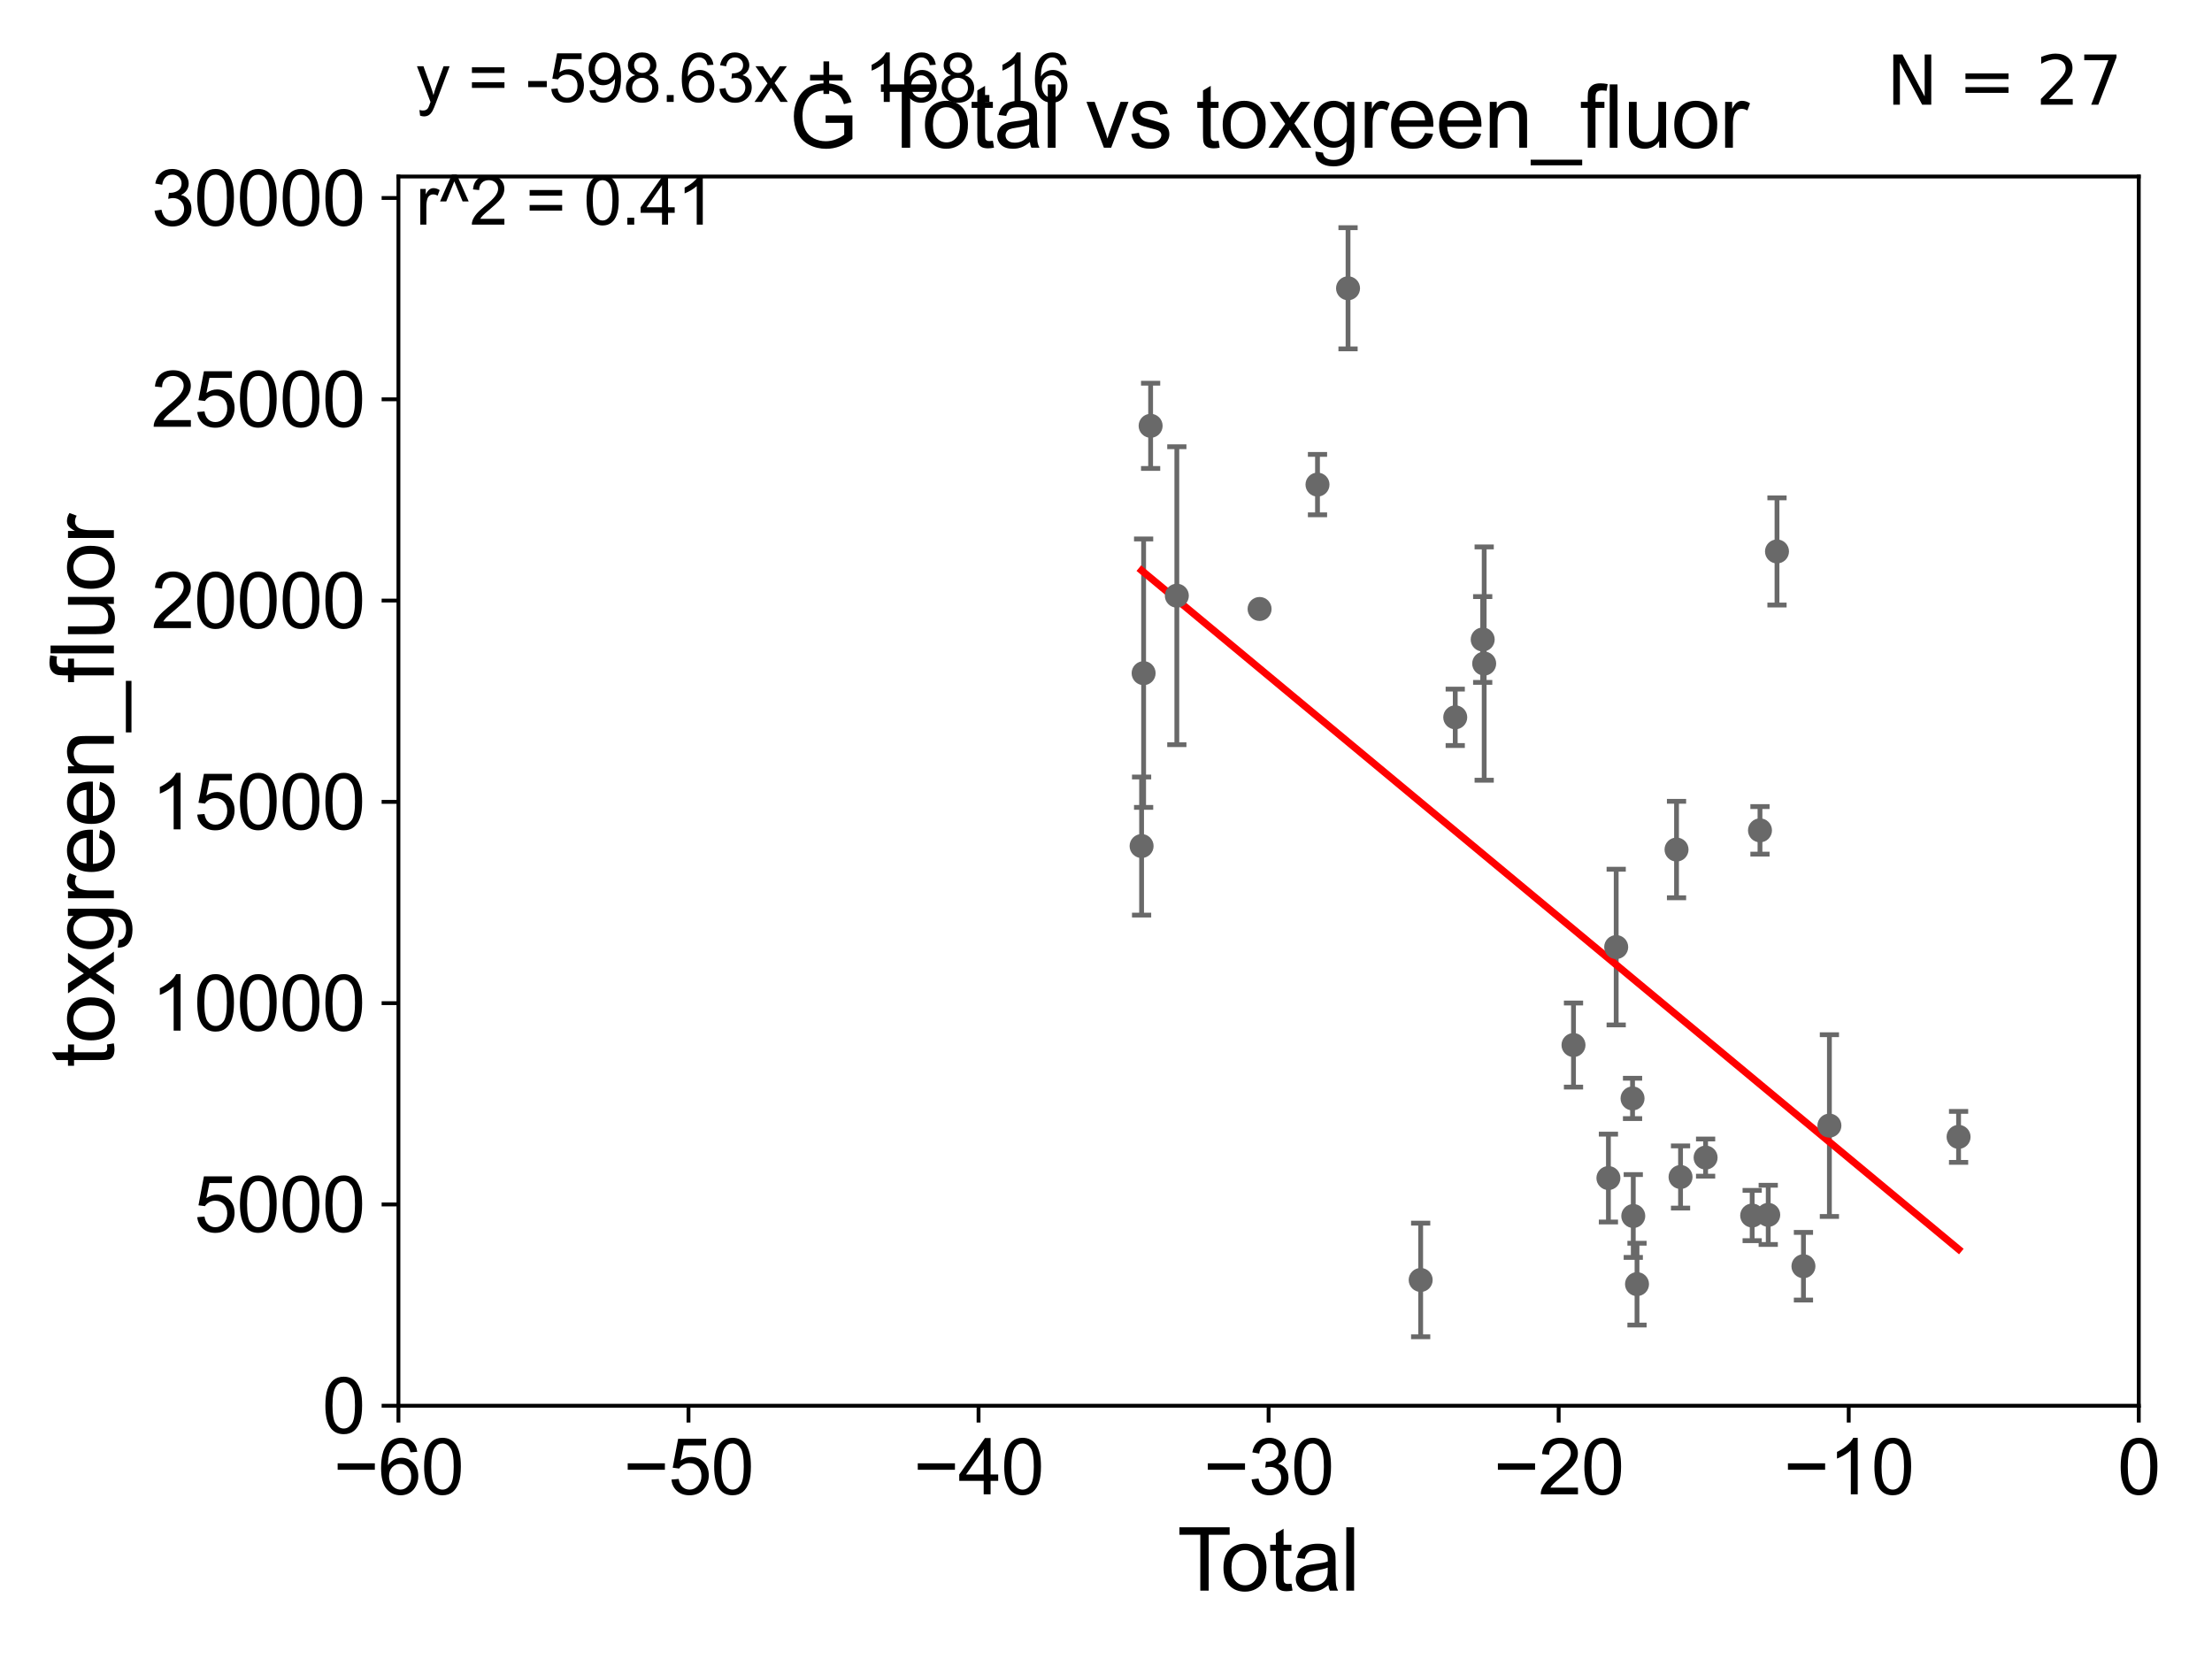 <?xml version="1.0" encoding="utf-8" standalone="no"?>
<!DOCTYPE svg PUBLIC "-//W3C//DTD SVG 1.1//EN"
  "http://www.w3.org/Graphics/SVG/1.1/DTD/svg11.dtd">
<svg xmlns:xlink="http://www.w3.org/1999/xlink" width="460.8pt" height="345.6pt" viewBox="0 0 460.8 345.6" xmlns="http://www.w3.org/2000/svg" version="1.1">
 <defs>
  <style type="text/css">*{stroke-linejoin: round; stroke-linecap: butt}</style>
 </defs>
 <g id="figure_1">
  <g id="patch_1">
   <path d="M 0 345.6 
L 460.8 345.6 
L 460.8 0 
L 0 0 
z
" style="fill: #ffffff"/>
  </g>
  <g id="axes_1">
   <g id="patch_2">
    <path d="M 83 292.84 
L 445.545 292.84 
L 445.545 36.775 
L 83 36.775 
z
" style="fill: #ffffff"/>
   </g>
   <g id="PathCollection_1">
    <defs>
     <path id="me830ed328f" d="M 0 1.118 
C 0.297 1.118 0.581 1 0.791 0.791 
C 1 0.581 1.118 0.297 1.118 0 
C 1.118 -0.297 1 -0.581 0.791 -0.791 
C 0.581 -1 0.297 -1.118 0 -1.118 
C -0.297 -1.118 -0.581 -1 -0.791 -0.791 
C -1 -0.581 -1.118 -0.297 -1.118 0 
C -1.118 0.297 -1 0.581 -0.791 0.791 
C -0.581 1 -0.297 1.118 0 1.118 
z
" style="stroke: #696969"/>
    </defs>
    <g clip-path="url(#p3a3cf8e9e0)">
     <use xlink:href="#me830ed328f" x="237.815" y="176.243" style="fill: #696969; stroke: #696969"/>
     <use xlink:href="#me830ed328f" x="375.69" y="263.778" style="fill: #696969; stroke: #696969"/>
     <use xlink:href="#me830ed328f" x="370.181" y="114.876" style="fill: #696969; stroke: #696969"/>
     <use xlink:href="#me830ed328f" x="368.355" y="253.076" style="fill: #696969; stroke: #696969"/>
     <use xlink:href="#me830ed328f" x="366.636" y="172.979" style="fill: #696969; stroke: #696969"/>
     <use xlink:href="#me830ed328f" x="365.01" y="253.215" style="fill: #696969; stroke: #696969"/>
     <use xlink:href="#me830ed328f" x="355.309" y="241.145" style="fill: #696969; stroke: #696969"/>
     <use xlink:href="#me830ed328f" x="350.088" y="245.19" style="fill: #696969; stroke: #696969"/>
     <use xlink:href="#me830ed328f" x="349.252" y="176.976" style="fill: #696969; stroke: #696969"/>
     <use xlink:href="#me830ed328f" x="341.019" y="267.506" style="fill: #696969; stroke: #696969"/>
     <use xlink:href="#me830ed328f" x="340.24" y="253.315" style="fill: #696969; stroke: #696969"/>
     <use xlink:href="#me830ed328f" x="340.09" y="228.822" style="fill: #696969; stroke: #696969"/>
     <use xlink:href="#me830ed328f" x="381.098" y="234.483" style="fill: #696969; stroke: #696969"/>
     <use xlink:href="#me830ed328f" x="336.683" y="197.292" style="fill: #696969; stroke: #696969"/>
     <use xlink:href="#me830ed328f" x="327.789" y="217.703" style="fill: #696969; stroke: #696969"/>
     <use xlink:href="#me830ed328f" x="309.182" y="138.234" style="fill: #696969; stroke: #696969"/>
     <use xlink:href="#me830ed328f" x="308.872" y="133.218" style="fill: #696969; stroke: #696969"/>
     <use xlink:href="#me830ed328f" x="303.153" y="149.431" style="fill: #696969; stroke: #696969"/>
     <use xlink:href="#me830ed328f" x="295.952" y="266.64" style="fill: #696969; stroke: #696969"/>
     <use xlink:href="#me830ed328f" x="280.821" y="60.054" style="fill: #696969; stroke: #696969"/>
     <use xlink:href="#me830ed328f" x="274.459" y="100.95" style="fill: #696969; stroke: #696969"/>
     <use xlink:href="#me830ed328f" x="262.395" y="126.86" style="fill: #696969; stroke: #696969"/>
     <use xlink:href="#me830ed328f" x="245.156" y="124.093" style="fill: #696969; stroke: #696969"/>
     <use xlink:href="#me830ed328f" x="239.696" y="88.704" style="fill: #696969; stroke: #696969"/>
     <use xlink:href="#me830ed328f" x="238.237" y="140.234" style="fill: #696969; stroke: #696969"/>
     <use xlink:href="#me830ed328f" x="335.063" y="245.411" style="fill: #696969; stroke: #696969"/>
     <use xlink:href="#me830ed328f" x="408.008" y="236.833" style="fill: #696969; stroke: #696969"/>
    </g>
   </g>
   <g id="matplotlib.axis_1">
    <g id="xtick_1">
     <g id="line2d_1">
      <defs>
       <path id="mf5d3bf8dae" d="M 0 0 
L 0 3.5 
" style="stroke: #000000; stroke-width: 0.8"/>
      </defs>
      <g>
       <use xlink:href="#mf5d3bf8dae" x="83" y="292.84" style="stroke: #000000; stroke-width: 0.8"/>
      </g>
     </g>
     <g id="text_1">
      <!-- −60 -->
      <g transform="translate(69.43 311.293)scale(0.16 -0.16)">
       <defs>
        <path id="ArialMT-2212" d="M 3381 1997 
L 356 1997 
L 356 2522 
L 3381 2522 
L 3381 1997 
z
" transform="scale(0.016)"/>
        <path id="ArialMT-36" d="M 3184 3459 
L 2625 3416 
Q 2550 3747 2413 3897 
Q 2184 4138 1850 4138 
Q 1581 4138 1378 3988 
Q 1113 3794 959 3422 
Q 806 3050 800 2363 
Q 1003 2672 1297 2822 
Q 1591 2972 1913 2972 
Q 2475 2972 2870 2558 
Q 3266 2144 3266 1488 
Q 3266 1056 3080 686 
Q 2894 316 2569 119 
Q 2244 -78 1831 -78 
Q 1128 -78 684 439 
Q 241 956 241 2144 
Q 241 3472 731 4075 
Q 1159 4600 1884 4600 
Q 2425 4600 2770 4297 
Q 3116 3994 3184 3459 
z
M 888 1484 
Q 888 1194 1011 928 
Q 1134 663 1356 523 
Q 1578 384 1822 384 
Q 2178 384 2434 671 
Q 2691 959 2691 1453 
Q 2691 1928 2437 2201 
Q 2184 2475 1800 2475 
Q 1419 2475 1153 2201 
Q 888 1928 888 1484 
z
" transform="scale(0.016)"/>
        <path id="ArialMT-30" d="M 266 2259 
Q 266 3072 433 3567 
Q 600 4063 929 4331 
Q 1259 4600 1759 4600 
Q 2128 4600 2406 4451 
Q 2684 4303 2865 4023 
Q 3047 3744 3150 3342 
Q 3253 2941 3253 2259 
Q 3253 1453 3087 958 
Q 2922 463 2592 192 
Q 2263 -78 1759 -78 
Q 1097 -78 719 397 
Q 266 969 266 2259 
z
M 844 2259 
Q 844 1131 1108 757 
Q 1372 384 1759 384 
Q 2147 384 2411 759 
Q 2675 1134 2675 2259 
Q 2675 3391 2411 3762 
Q 2147 4134 1753 4134 
Q 1366 4134 1134 3806 
Q 844 3388 844 2259 
z
" transform="scale(0.016)"/>
       </defs>
       <use xlink:href="#ArialMT-2212"/>
       <use xlink:href="#ArialMT-36" x="58.398"/>
       <use xlink:href="#ArialMT-30" x="114.014"/>
      </g>
     </g>
    </g>
    <g id="xtick_2">
     <g id="line2d_2">
      <g>
       <use xlink:href="#mf5d3bf8dae" x="143.424" y="292.84" style="stroke: #000000; stroke-width: 0.8"/>
      </g>
     </g>
     <g id="text_2">
      <!-- −50 -->
      <g transform="translate(129.854 311.293)scale(0.16 -0.16)">
       <defs>
        <path id="ArialMT-35" d="M 266 1200 
L 856 1250 
Q 922 819 1161 601 
Q 1400 384 1738 384 
Q 2144 384 2425 690 
Q 2706 997 2706 1503 
Q 2706 1984 2436 2262 
Q 2166 2541 1728 2541 
Q 1456 2541 1237 2417 
Q 1019 2294 894 2097 
L 366 2166 
L 809 4519 
L 3088 4519 
L 3088 3981 
L 1259 3981 
L 1013 2750 
Q 1425 3038 1878 3038 
Q 2478 3038 2890 2622 
Q 3303 2206 3303 1553 
Q 3303 931 2941 478 
Q 2500 -78 1738 -78 
Q 1113 -78 717 272 
Q 322 622 266 1200 
z
" transform="scale(0.016)"/>
       </defs>
       <use xlink:href="#ArialMT-2212"/>
       <use xlink:href="#ArialMT-35" x="58.398"/>
       <use xlink:href="#ArialMT-30" x="114.014"/>
      </g>
     </g>
    </g>
    <g id="xtick_3">
     <g id="line2d_3">
      <g>
       <use xlink:href="#mf5d3bf8dae" x="203.848" y="292.84" style="stroke: #000000; stroke-width: 0.8"/>
      </g>
     </g>
     <g id="text_3">
      <!-- −40 -->
      <g transform="translate(190.278 311.293)scale(0.16 -0.16)">
       <defs>
        <path id="ArialMT-34" d="M 2069 0 
L 2069 1097 
L 81 1097 
L 81 1613 
L 2172 4581 
L 2631 4581 
L 2631 1613 
L 3250 1613 
L 3250 1097 
L 2631 1097 
L 2631 0 
L 2069 0 
z
M 2069 1613 
L 2069 3678 
L 634 1613 
L 2069 1613 
z
" transform="scale(0.016)"/>
       </defs>
       <use xlink:href="#ArialMT-2212"/>
       <use xlink:href="#ArialMT-34" x="58.398"/>
       <use xlink:href="#ArialMT-30" x="114.014"/>
      </g>
     </g>
    </g>
    <g id="xtick_4">
     <g id="line2d_4">
      <g>
       <use xlink:href="#mf5d3bf8dae" x="264.272" y="292.84" style="stroke: #000000; stroke-width: 0.8"/>
      </g>
     </g>
     <g id="text_4">
      <!-- −30 -->
      <g transform="translate(250.702 311.293)scale(0.16 -0.16)">
       <defs>
        <path id="ArialMT-33" d="M 269 1209 
L 831 1284 
Q 928 806 1161 595 
Q 1394 384 1728 384 
Q 2125 384 2398 659 
Q 2672 934 2672 1341 
Q 2672 1728 2419 1979 
Q 2166 2231 1775 2231 
Q 1616 2231 1378 2169 
L 1441 2663 
Q 1497 2656 1531 2656 
Q 1891 2656 2178 2843 
Q 2466 3031 2466 3422 
Q 2466 3731 2256 3934 
Q 2047 4138 1716 4138 
Q 1388 4138 1169 3931 
Q 950 3725 888 3313 
L 325 3413 
Q 428 3978 793 4289 
Q 1159 4600 1703 4600 
Q 2078 4600 2393 4439 
Q 2709 4278 2876 4000 
Q 3044 3722 3044 3409 
Q 3044 3113 2884 2869 
Q 2725 2625 2413 2481 
Q 2819 2388 3044 2092 
Q 3269 1797 3269 1353 
Q 3269 753 2831 336 
Q 2394 -81 1725 -81 
Q 1122 -81 723 278 
Q 325 638 269 1209 
z
" transform="scale(0.016)"/>
       </defs>
       <use xlink:href="#ArialMT-2212"/>
       <use xlink:href="#ArialMT-33" x="58.398"/>
       <use xlink:href="#ArialMT-30" x="114.014"/>
      </g>
     </g>
    </g>
    <g id="xtick_5">
     <g id="line2d_5">
      <g>
       <use xlink:href="#mf5d3bf8dae" x="324.697" y="292.84" style="stroke: #000000; stroke-width: 0.8"/>
      </g>
     </g>
     <g id="text_5">
      <!-- −20 -->
      <g transform="translate(311.127 311.293)scale(0.16 -0.16)">
       <defs>
        <path id="ArialMT-32" d="M 3222 541 
L 3222 0 
L 194 0 
Q 188 203 259 391 
Q 375 700 629 1000 
Q 884 1300 1366 1694 
Q 2113 2306 2375 2664 
Q 2638 3022 2638 3341 
Q 2638 3675 2398 3904 
Q 2159 4134 1775 4134 
Q 1369 4134 1125 3890 
Q 881 3647 878 3216 
L 300 3275 
Q 359 3922 746 4261 
Q 1134 4600 1788 4600 
Q 2447 4600 2831 4234 
Q 3216 3869 3216 3328 
Q 3216 3053 3103 2787 
Q 2991 2522 2730 2228 
Q 2469 1934 1863 1422 
Q 1356 997 1212 845 
Q 1069 694 975 541 
L 3222 541 
z
" transform="scale(0.016)"/>
       </defs>
       <use xlink:href="#ArialMT-2212"/>
       <use xlink:href="#ArialMT-32" x="58.398"/>
       <use xlink:href="#ArialMT-30" x="114.014"/>
      </g>
     </g>
    </g>
    <g id="xtick_6">
     <g id="line2d_6">
      <g>
       <use xlink:href="#mf5d3bf8dae" x="385.121" y="292.84" style="stroke: #000000; stroke-width: 0.8"/>
      </g>
     </g>
     <g id="text_6">
      <!-- −10 -->
      <g transform="translate(371.551 311.293)scale(0.16 -0.16)">
       <defs>
        <path id="ArialMT-31" d="M 2384 0 
L 1822 0 
L 1822 3584 
Q 1619 3391 1289 3197 
Q 959 3003 697 2906 
L 697 3450 
Q 1169 3672 1522 3987 
Q 1875 4303 2022 4600 
L 2384 4600 
L 2384 0 
z
" transform="scale(0.016)"/>
       </defs>
       <use xlink:href="#ArialMT-2212"/>
       <use xlink:href="#ArialMT-31" x="58.398"/>
       <use xlink:href="#ArialMT-30" x="114.014"/>
      </g>
     </g>
    </g>
    <g id="xtick_7">
     <g id="line2d_7">
      <g>
       <use xlink:href="#mf5d3bf8dae" x="445.545" y="292.84" style="stroke: #000000; stroke-width: 0.8"/>
      </g>
     </g>
     <g id="text_7">
      <!-- 0 -->
      <g transform="translate(441.096 311.293)scale(0.16 -0.16)">
       <use xlink:href="#ArialMT-30"/>
      </g>
     </g>
    </g>
    <g id="text_8">
     <!-- Total -->
     <g transform="translate(245.267 331.357)scale(0.18 -0.18)">
      <defs>
       <path id="ArialMT-54" d="M 1659 0 
L 1659 4041 
L 150 4041 
L 150 4581 
L 3781 4581 
L 3781 4041 
L 2266 4041 
L 2266 0 
L 1659 0 
z
" transform="scale(0.016)"/>
       <path id="ArialMT-6f" d="M 213 1659 
Q 213 2581 725 3025 
Q 1153 3394 1769 3394 
Q 2453 3394 2887 2945 
Q 3322 2497 3322 1706 
Q 3322 1066 3130 698 
Q 2938 331 2570 128 
Q 2203 -75 1769 -75 
Q 1072 -75 642 372 
Q 213 819 213 1659 
z
M 791 1659 
Q 791 1022 1069 705 
Q 1347 388 1769 388 
Q 2188 388 2466 706 
Q 2744 1025 2744 1678 
Q 2744 2294 2464 2611 
Q 2184 2928 1769 2928 
Q 1347 2928 1069 2612 
Q 791 2297 791 1659 
z
" transform="scale(0.016)"/>
       <path id="ArialMT-74" d="M 1650 503 
L 1731 6 
Q 1494 -44 1306 -44 
Q 1000 -44 831 53 
Q 663 150 594 308 
Q 525 466 525 972 
L 525 2881 
L 113 2881 
L 113 3319 
L 525 3319 
L 525 4141 
L 1084 4478 
L 1084 3319 
L 1650 3319 
L 1650 2881 
L 1084 2881 
L 1084 941 
Q 1084 700 1114 631 
Q 1144 563 1211 522 
Q 1278 481 1403 481 
Q 1497 481 1650 503 
z
" transform="scale(0.016)"/>
       <path id="ArialMT-61" d="M 2588 409 
Q 2275 144 1986 34 
Q 1697 -75 1366 -75 
Q 819 -75 525 192 
Q 231 459 231 875 
Q 231 1119 342 1320 
Q 453 1522 633 1644 
Q 813 1766 1038 1828 
Q 1203 1872 1538 1913 
Q 2219 1994 2541 2106 
Q 2544 2222 2544 2253 
Q 2544 2597 2384 2738 
Q 2169 2928 1744 2928 
Q 1347 2928 1158 2789 
Q 969 2650 878 2297 
L 328 2372 
Q 403 2725 575 2942 
Q 747 3159 1072 3276 
Q 1397 3394 1825 3394 
Q 2250 3394 2515 3294 
Q 2781 3194 2906 3042 
Q 3031 2891 3081 2659 
Q 3109 2516 3109 2141 
L 3109 1391 
Q 3109 606 3145 398 
Q 3181 191 3288 0 
L 2700 0 
Q 2613 175 2588 409 
z
M 2541 1666 
Q 2234 1541 1622 1453 
Q 1275 1403 1131 1340 
Q 988 1278 909 1158 
Q 831 1038 831 891 
Q 831 666 1001 516 
Q 1172 366 1500 366 
Q 1825 366 2078 508 
Q 2331 650 2450 897 
Q 2541 1088 2541 1459 
L 2541 1666 
z
" transform="scale(0.016)"/>
       <path id="ArialMT-6c" d="M 409 0 
L 409 4581 
L 972 4581 
L 972 0 
L 409 0 
z
" transform="scale(0.016)"/>
      </defs>
      <use xlink:href="#ArialMT-54"/>
      <use xlink:href="#ArialMT-6f" x="49.959"/>
      <use xlink:href="#ArialMT-74" x="105.574"/>
      <use xlink:href="#ArialMT-61" x="133.357"/>
      <use xlink:href="#ArialMT-6c" x="188.973"/>
     </g>
    </g>
   </g>
   <g id="matplotlib.axis_2">
    <g id="ytick_1">
     <g id="line2d_8">
      <defs>
       <path id="mfd58ab89e7" d="M 0 0 
L -3.5 0 
" style="stroke: #000000; stroke-width: 0.8"/>
      </defs>
      <g>
       <use xlink:href="#mfd58ab89e7" x="83" y="292.84" style="stroke: #000000; stroke-width: 0.8"/>
      </g>
     </g>
     <g id="text_9">
      <!-- 0 -->
      <g transform="translate(67.103 298.566)scale(0.16 -0.16)">
       <use xlink:href="#ArialMT-30"/>
      </g>
     </g>
    </g>
    <g id="ytick_2">
     <g id="line2d_9">
      <g>
       <use xlink:href="#mfd58ab89e7" x="83" y="250.908" style="stroke: #000000; stroke-width: 0.8"/>
      </g>
     </g>
     <g id="text_10">
      <!-- 5000 -->
      <g transform="translate(40.41 256.634)scale(0.16 -0.16)">
       <use xlink:href="#ArialMT-35"/>
       <use xlink:href="#ArialMT-30" x="55.615"/>
       <use xlink:href="#ArialMT-30" x="111.23"/>
       <use xlink:href="#ArialMT-30" x="166.846"/>
      </g>
     </g>
    </g>
    <g id="ytick_3">
     <g id="line2d_10">
      <g>
       <use xlink:href="#mfd58ab89e7" x="83" y="208.976" style="stroke: #000000; stroke-width: 0.8"/>
      </g>
     </g>
     <g id="text_11">
      <!-- 10000 -->
      <g transform="translate(31.512 214.702)scale(0.16 -0.16)">
       <use xlink:href="#ArialMT-31"/>
       <use xlink:href="#ArialMT-30" x="55.615"/>
       <use xlink:href="#ArialMT-30" x="111.23"/>
       <use xlink:href="#ArialMT-30" x="166.846"/>
       <use xlink:href="#ArialMT-30" x="222.461"/>
      </g>
     </g>
    </g>
    <g id="ytick_4">
     <g id="line2d_11">
      <g>
       <use xlink:href="#mfd58ab89e7" x="83" y="167.043" style="stroke: #000000; stroke-width: 0.8"/>
      </g>
     </g>
     <g id="text_12">
      <!-- 15000 -->
      <g transform="translate(31.512 172.77)scale(0.16 -0.16)">
       <use xlink:href="#ArialMT-31"/>
       <use xlink:href="#ArialMT-35" x="55.615"/>
       <use xlink:href="#ArialMT-30" x="111.23"/>
       <use xlink:href="#ArialMT-30" x="166.846"/>
       <use xlink:href="#ArialMT-30" x="222.461"/>
      </g>
     </g>
    </g>
    <g id="ytick_5">
     <g id="line2d_12">
      <g>
       <use xlink:href="#mfd58ab89e7" x="83" y="125.111" style="stroke: #000000; stroke-width: 0.8"/>
      </g>
     </g>
     <g id="text_13">
      <!-- 20000 -->
      <g transform="translate(31.512 130.837)scale(0.16 -0.16)">
       <use xlink:href="#ArialMT-32"/>
       <use xlink:href="#ArialMT-30" x="55.615"/>
       <use xlink:href="#ArialMT-30" x="111.23"/>
       <use xlink:href="#ArialMT-30" x="166.846"/>
       <use xlink:href="#ArialMT-30" x="222.461"/>
      </g>
     </g>
    </g>
    <g id="ytick_6">
     <g id="line2d_13">
      <g>
       <use xlink:href="#mfd58ab89e7" x="83" y="83.179" style="stroke: #000000; stroke-width: 0.8"/>
      </g>
     </g>
     <g id="text_14">
      <!-- 25000 -->
      <g transform="translate(31.512 88.905)scale(0.16 -0.16)">
       <use xlink:href="#ArialMT-32"/>
       <use xlink:href="#ArialMT-35" x="55.615"/>
       <use xlink:href="#ArialMT-30" x="111.23"/>
       <use xlink:href="#ArialMT-30" x="166.846"/>
       <use xlink:href="#ArialMT-30" x="222.461"/>
      </g>
     </g>
    </g>
    <g id="ytick_7">
     <g id="line2d_14">
      <g>
       <use xlink:href="#mfd58ab89e7" x="83" y="41.247" style="stroke: #000000; stroke-width: 0.8"/>
      </g>
     </g>
     <g id="text_15">
      <!-- 30000 -->
      <g transform="translate(31.512 46.973)scale(0.16 -0.16)">
       <use xlink:href="#ArialMT-33"/>
       <use xlink:href="#ArialMT-30" x="55.615"/>
       <use xlink:href="#ArialMT-30" x="111.23"/>
       <use xlink:href="#ArialMT-30" x="166.846"/>
       <use xlink:href="#ArialMT-30" x="222.461"/>
      </g>
     </g>
    </g>
    <g id="text_16">
     <!-- toxgreen_fluor -->
     <g transform="translate(23.724 222.34)rotate(-90)scale(0.18 -0.18)">
      <defs>
       <path id="ArialMT-78" d="M 47 0 
L 1259 1725 
L 138 3319 
L 841 3319 
L 1350 2541 
Q 1494 2319 1581 2169 
Q 1719 2375 1834 2534 
L 2394 3319 
L 3066 3319 
L 1919 1756 
L 3153 0 
L 2463 0 
L 1781 1031 
L 1600 1309 
L 728 0 
L 47 0 
z
" transform="scale(0.016)"/>
       <path id="ArialMT-67" d="M 319 -275 
L 866 -356 
Q 900 -609 1056 -725 
Q 1266 -881 1628 -881 
Q 2019 -881 2231 -725 
Q 2444 -569 2519 -288 
Q 2563 -116 2559 434 
Q 2191 0 1641 0 
Q 956 0 581 494 
Q 206 988 206 1678 
Q 206 2153 378 2554 
Q 550 2956 876 3175 
Q 1203 3394 1644 3394 
Q 2231 3394 2613 2919 
L 2613 3319 
L 3131 3319 
L 3131 450 
Q 3131 -325 2973 -648 
Q 2816 -972 2473 -1159 
Q 2131 -1347 1631 -1347 
Q 1038 -1347 672 -1080 
Q 306 -813 319 -275 
z
M 784 1719 
Q 784 1066 1043 766 
Q 1303 466 1694 466 
Q 2081 466 2343 764 
Q 2606 1063 2606 1700 
Q 2606 2309 2336 2618 
Q 2066 2928 1684 2928 
Q 1309 2928 1046 2623 
Q 784 2319 784 1719 
z
" transform="scale(0.016)"/>
       <path id="ArialMT-72" d="M 416 0 
L 416 3319 
L 922 3319 
L 922 2816 
Q 1116 3169 1280 3281 
Q 1444 3394 1641 3394 
Q 1925 3394 2219 3213 
L 2025 2691 
Q 1819 2813 1613 2813 
Q 1428 2813 1281 2702 
Q 1134 2591 1072 2394 
Q 978 2094 978 1738 
L 978 0 
L 416 0 
z
" transform="scale(0.016)"/>
       <path id="ArialMT-65" d="M 2694 1069 
L 3275 997 
Q 3138 488 2766 206 
Q 2394 -75 1816 -75 
Q 1088 -75 661 373 
Q 234 822 234 1631 
Q 234 2469 665 2931 
Q 1097 3394 1784 3394 
Q 2450 3394 2872 2941 
Q 3294 2488 3294 1666 
Q 3294 1616 3291 1516 
L 816 1516 
Q 847 969 1125 678 
Q 1403 388 1819 388 
Q 2128 388 2347 550 
Q 2566 713 2694 1069 
z
M 847 1978 
L 2700 1978 
Q 2663 2397 2488 2606 
Q 2219 2931 1791 2931 
Q 1403 2931 1139 2672 
Q 875 2413 847 1978 
z
" transform="scale(0.016)"/>
       <path id="ArialMT-6e" d="M 422 0 
L 422 3319 
L 928 3319 
L 928 2847 
Q 1294 3394 1984 3394 
Q 2284 3394 2536 3286 
Q 2788 3178 2913 3003 
Q 3038 2828 3088 2588 
Q 3119 2431 3119 2041 
L 3119 0 
L 2556 0 
L 2556 2019 
Q 2556 2363 2490 2533 
Q 2425 2703 2258 2804 
Q 2091 2906 1866 2906 
Q 1506 2906 1245 2678 
Q 984 2450 984 1813 
L 984 0 
L 422 0 
z
" transform="scale(0.016)"/>
       <path id="ArialMT-5f" d="M -97 -1272 
L -97 -866 
L 3631 -866 
L 3631 -1272 
L -97 -1272 
z
" transform="scale(0.016)"/>
       <path id="ArialMT-66" d="M 556 0 
L 556 2881 
L 59 2881 
L 59 3319 
L 556 3319 
L 556 3672 
Q 556 4006 616 4169 
Q 697 4388 901 4523 
Q 1106 4659 1475 4659 
Q 1713 4659 2000 4603 
L 1916 4113 
Q 1741 4144 1584 4144 
Q 1328 4144 1222 4034 
Q 1116 3925 1116 3625 
L 1116 3319 
L 1763 3319 
L 1763 2881 
L 1116 2881 
L 1116 0 
L 556 0 
z
" transform="scale(0.016)"/>
       <path id="ArialMT-75" d="M 2597 0 
L 2597 488 
Q 2209 -75 1544 -75 
Q 1250 -75 995 37 
Q 741 150 617 320 
Q 494 491 444 738 
Q 409 903 409 1263 
L 409 3319 
L 972 3319 
L 972 1478 
Q 972 1038 1006 884 
Q 1059 663 1231 536 
Q 1403 409 1656 409 
Q 1909 409 2131 539 
Q 2353 669 2445 892 
Q 2538 1116 2538 1541 
L 2538 3319 
L 3100 3319 
L 3100 0 
L 2597 0 
z
" transform="scale(0.016)"/>
      </defs>
      <use xlink:href="#ArialMT-74"/>
      <use xlink:href="#ArialMT-6f" x="27.783"/>
      <use xlink:href="#ArialMT-78" x="83.398"/>
      <use xlink:href="#ArialMT-67" x="133.398"/>
      <use xlink:href="#ArialMT-72" x="189.014"/>
      <use xlink:href="#ArialMT-65" x="222.314"/>
      <use xlink:href="#ArialMT-65" x="277.93"/>
      <use xlink:href="#ArialMT-6e" x="333.545"/>
      <use xlink:href="#ArialMT-5f" x="389.16"/>
      <use xlink:href="#ArialMT-66" x="444.775"/>
      <use xlink:href="#ArialMT-6c" x="472.559"/>
      <use xlink:href="#ArialMT-75" x="494.775"/>
      <use xlink:href="#ArialMT-6f" x="550.391"/>
      <use xlink:href="#ArialMT-72" x="606.006"/>
     </g>
    </g>
   </g>
   <g id="LineCollection_1">
    <path d="M 237.815 190.626 
L 237.815 161.86 
" clip-path="url(#p3a3cf8e9e0)" style="fill: none; stroke: #696969"/>
    <path d="M 375.69 270.821 
L 375.69 256.735 
" clip-path="url(#p3a3cf8e9e0)" style="fill: none; stroke: #696969"/>
    <path d="M 370.181 126.036 
L 370.181 103.717 
" clip-path="url(#p3a3cf8e9e0)" style="fill: none; stroke: #696969"/>
    <path d="M 368.355 259.244 
L 368.355 246.908 
" clip-path="url(#p3a3cf8e9e0)" style="fill: none; stroke: #696969"/>
    <path d="M 366.636 177.93 
L 366.636 168.027 
" clip-path="url(#p3a3cf8e9e0)" style="fill: none; stroke: #696969"/>
    <path d="M 365.01 258.454 
L 365.01 247.975 
" clip-path="url(#p3a3cf8e9e0)" style="fill: none; stroke: #696969"/>
    <path d="M 355.309 245.019 
L 355.309 237.272 
" clip-path="url(#p3a3cf8e9e0)" style="fill: none; stroke: #696969"/>
    <path d="M 350.088 251.667 
L 350.088 238.713 
" clip-path="url(#p3a3cf8e9e0)" style="fill: none; stroke: #696969"/>
    <path d="M 349.252 187.026 
L 349.252 166.926 
" clip-path="url(#p3a3cf8e9e0)" style="fill: none; stroke: #696969"/>
    <path d="M 341.019 276.028 
L 341.019 258.985 
" clip-path="url(#p3a3cf8e9e0)" style="fill: none; stroke: #696969"/>
    <path d="M 340.24 261.944 
L 340.24 244.687 
" clip-path="url(#p3a3cf8e9e0)" style="fill: none; stroke: #696969"/>
    <path d="M 340.09 233.021 
L 340.09 224.622 
" clip-path="url(#p3a3cf8e9e0)" style="fill: none; stroke: #696969"/>
    <path d="M 381.098 253.412 
L 381.098 215.553 
" clip-path="url(#p3a3cf8e9e0)" style="fill: none; stroke: #696969"/>
    <path d="M 336.683 213.509 
L 336.683 181.075 
" clip-path="url(#p3a3cf8e9e0)" style="fill: none; stroke: #696969"/>
    <path d="M 327.789 226.46 
L 327.789 208.945 
" clip-path="url(#p3a3cf8e9e0)" style="fill: none; stroke: #696969"/>
    <path d="M 309.182 162.534 
L 309.182 113.935 
" clip-path="url(#p3a3cf8e9e0)" style="fill: none; stroke: #696969"/>
    <path d="M 308.872 142.155 
L 308.872 124.281 
" clip-path="url(#p3a3cf8e9e0)" style="fill: none; stroke: #696969"/>
    <path d="M 303.153 155.306 
L 303.153 143.557 
" clip-path="url(#p3a3cf8e9e0)" style="fill: none; stroke: #696969"/>
    <path d="M 295.952 278.475 
L 295.952 254.805 
" clip-path="url(#p3a3cf8e9e0)" style="fill: none; stroke: #696969"/>
    <path d="M 280.821 72.677 
L 280.821 47.43 
" clip-path="url(#p3a3cf8e9e0)" style="fill: none; stroke: #696969"/>
    <path d="M 274.459 107.242 
L 274.459 94.657 
" clip-path="url(#p3a3cf8e9e0)" style="fill: none; stroke: #696969"/>
    <path d="M 262.395 127.433 
L 262.395 126.287 
" clip-path="url(#p3a3cf8e9e0)" style="fill: none; stroke: #696969"/>
    <path d="M 245.156 155.126 
L 245.156 93.061 
" clip-path="url(#p3a3cf8e9e0)" style="fill: none; stroke: #696969"/>
    <path d="M 239.696 97.582 
L 239.696 79.826 
" clip-path="url(#p3a3cf8e9e0)" style="fill: none; stroke: #696969"/>
    <path d="M 238.237 168.191 
L 238.237 112.277 
" clip-path="url(#p3a3cf8e9e0)" style="fill: none; stroke: #696969"/>
    <path d="M 335.063 254.561 
L 335.063 236.261 
" clip-path="url(#p3a3cf8e9e0)" style="fill: none; stroke: #696969"/>
    <path d="M 408.008 242.14 
L 408.008 231.527 
" clip-path="url(#p3a3cf8e9e0)" style="fill: none; stroke: #696969"/>
   </g>
   <g id="line2d_15">
    <defs>
     <path id="ma5bcdac583" d="M 2 0 
L -2 -0 
" style="stroke: #696969"/>
    </defs>
    <g clip-path="url(#p3a3cf8e9e0)">
     <use xlink:href="#ma5bcdac583" x="237.815" y="190.626" style="fill: #696969; stroke: #696969"/>
     <use xlink:href="#ma5bcdac583" x="375.69" y="270.821" style="fill: #696969; stroke: #696969"/>
     <use xlink:href="#ma5bcdac583" x="370.181" y="126.036" style="fill: #696969; stroke: #696969"/>
     <use xlink:href="#ma5bcdac583" x="368.355" y="259.244" style="fill: #696969; stroke: #696969"/>
     <use xlink:href="#ma5bcdac583" x="366.636" y="177.93" style="fill: #696969; stroke: #696969"/>
     <use xlink:href="#ma5bcdac583" x="365.01" y="258.454" style="fill: #696969; stroke: #696969"/>
     <use xlink:href="#ma5bcdac583" x="355.309" y="245.019" style="fill: #696969; stroke: #696969"/>
     <use xlink:href="#ma5bcdac583" x="350.088" y="251.667" style="fill: #696969; stroke: #696969"/>
     <use xlink:href="#ma5bcdac583" x="349.252" y="187.026" style="fill: #696969; stroke: #696969"/>
     <use xlink:href="#ma5bcdac583" x="341.019" y="276.028" style="fill: #696969; stroke: #696969"/>
     <use xlink:href="#ma5bcdac583" x="340.24" y="261.944" style="fill: #696969; stroke: #696969"/>
     <use xlink:href="#ma5bcdac583" x="340.09" y="233.021" style="fill: #696969; stroke: #696969"/>
     <use xlink:href="#ma5bcdac583" x="381.098" y="253.412" style="fill: #696969; stroke: #696969"/>
     <use xlink:href="#ma5bcdac583" x="336.683" y="213.509" style="fill: #696969; stroke: #696969"/>
     <use xlink:href="#ma5bcdac583" x="327.789" y="226.46" style="fill: #696969; stroke: #696969"/>
     <use xlink:href="#ma5bcdac583" x="309.182" y="162.534" style="fill: #696969; stroke: #696969"/>
     <use xlink:href="#ma5bcdac583" x="308.872" y="142.155" style="fill: #696969; stroke: #696969"/>
     <use xlink:href="#ma5bcdac583" x="303.153" y="155.306" style="fill: #696969; stroke: #696969"/>
     <use xlink:href="#ma5bcdac583" x="295.952" y="278.475" style="fill: #696969; stroke: #696969"/>
     <use xlink:href="#ma5bcdac583" x="280.821" y="72.677" style="fill: #696969; stroke: #696969"/>
     <use xlink:href="#ma5bcdac583" x="274.459" y="107.242" style="fill: #696969; stroke: #696969"/>
     <use xlink:href="#ma5bcdac583" x="262.395" y="127.433" style="fill: #696969; stroke: #696969"/>
     <use xlink:href="#ma5bcdac583" x="245.156" y="155.126" style="fill: #696969; stroke: #696969"/>
     <use xlink:href="#ma5bcdac583" x="239.696" y="97.582" style="fill: #696969; stroke: #696969"/>
     <use xlink:href="#ma5bcdac583" x="238.237" y="168.191" style="fill: #696969; stroke: #696969"/>
     <use xlink:href="#ma5bcdac583" x="335.063" y="254.561" style="fill: #696969; stroke: #696969"/>
     <use xlink:href="#ma5bcdac583" x="408.008" y="242.14" style="fill: #696969; stroke: #696969"/>
    </g>
   </g>
   <g id="line2d_16">
    <g clip-path="url(#p3a3cf8e9e0)">
     <use xlink:href="#ma5bcdac583" x="237.815" y="161.86" style="fill: #696969; stroke: #696969"/>
     <use xlink:href="#ma5bcdac583" x="375.69" y="256.735" style="fill: #696969; stroke: #696969"/>
     <use xlink:href="#ma5bcdac583" x="370.181" y="103.717" style="fill: #696969; stroke: #696969"/>
     <use xlink:href="#ma5bcdac583" x="368.355" y="246.908" style="fill: #696969; stroke: #696969"/>
     <use xlink:href="#ma5bcdac583" x="366.636" y="168.027" style="fill: #696969; stroke: #696969"/>
     <use xlink:href="#ma5bcdac583" x="365.01" y="247.975" style="fill: #696969; stroke: #696969"/>
     <use xlink:href="#ma5bcdac583" x="355.309" y="237.272" style="fill: #696969; stroke: #696969"/>
     <use xlink:href="#ma5bcdac583" x="350.088" y="238.713" style="fill: #696969; stroke: #696969"/>
     <use xlink:href="#ma5bcdac583" x="349.252" y="166.926" style="fill: #696969; stroke: #696969"/>
     <use xlink:href="#ma5bcdac583" x="341.019" y="258.985" style="fill: #696969; stroke: #696969"/>
     <use xlink:href="#ma5bcdac583" x="340.24" y="244.687" style="fill: #696969; stroke: #696969"/>
     <use xlink:href="#ma5bcdac583" x="340.09" y="224.622" style="fill: #696969; stroke: #696969"/>
     <use xlink:href="#ma5bcdac583" x="381.098" y="215.553" style="fill: #696969; stroke: #696969"/>
     <use xlink:href="#ma5bcdac583" x="336.683" y="181.075" style="fill: #696969; stroke: #696969"/>
     <use xlink:href="#ma5bcdac583" x="327.789" y="208.945" style="fill: #696969; stroke: #696969"/>
     <use xlink:href="#ma5bcdac583" x="309.182" y="113.935" style="fill: #696969; stroke: #696969"/>
     <use xlink:href="#ma5bcdac583" x="308.872" y="124.281" style="fill: #696969; stroke: #696969"/>
     <use xlink:href="#ma5bcdac583" x="303.153" y="143.557" style="fill: #696969; stroke: #696969"/>
     <use xlink:href="#ma5bcdac583" x="295.952" y="254.805" style="fill: #696969; stroke: #696969"/>
     <use xlink:href="#ma5bcdac583" x="280.821" y="47.43" style="fill: #696969; stroke: #696969"/>
     <use xlink:href="#ma5bcdac583" x="274.459" y="94.657" style="fill: #696969; stroke: #696969"/>
     <use xlink:href="#ma5bcdac583" x="262.395" y="126.287" style="fill: #696969; stroke: #696969"/>
     <use xlink:href="#ma5bcdac583" x="245.156" y="93.061" style="fill: #696969; stroke: #696969"/>
     <use xlink:href="#ma5bcdac583" x="239.696" y="79.826" style="fill: #696969; stroke: #696969"/>
     <use xlink:href="#ma5bcdac583" x="238.237" y="112.277" style="fill: #696969; stroke: #696969"/>
     <use xlink:href="#ma5bcdac583" x="335.063" y="236.261" style="fill: #696969; stroke: #696969"/>
     <use xlink:href="#ma5bcdac583" x="408.008" y="231.527" style="fill: #696969; stroke: #696969"/>
    </g>
   </g>
   <g id="line2d_17">
    <path d="M 237.815 118.835 
L 375.69 233.39 
L 370.181 228.813 
L 368.355 227.295 
L 366.636 225.868 
L 365.01 224.516 
L 355.309 216.456 
L 350.088 212.118 
L 349.252 211.423 
L 341.019 204.583 
L 340.24 203.935 
L 340.09 203.811 
L 381.098 237.884 
L 336.683 200.98 
L 327.789 193.591 
L 309.182 178.131 
L 308.872 177.873 
L 303.153 173.122 
L 295.952 167.138 
L 280.821 154.567 
L 274.459 149.281 
L 262.395 139.257 
L 245.156 124.934 
L 239.696 120.398 
L 238.237 119.185 
L 335.063 199.634 
L 408.008 260.242 
" clip-path="url(#p3a3cf8e9e0)" style="fill: none; stroke: #ff0000; stroke-width: 1.5; stroke-linecap: square"/>
   </g>
   <g id="line2d_18">
    <defs>
     <path id="m5319ece98c" d="M 0 2 
C 0.53 2 1.039 1.789 1.414 1.414 
C 1.789 1.039 2 0.53 2 0 
C 2 -0.53 1.789 -1.039 1.414 -1.414 
C 1.039 -1.789 0.53 -2 0 -2 
C -0.53 -2 -1.039 -1.789 -1.414 -1.414 
C -1.789 -1.039 -2 -0.53 -2 0 
C -2 0.53 -1.789 1.039 -1.414 1.414 
C -1.039 1.789 -0.53 2 0 2 
z
" style="stroke: #696969"/>
    </defs>
    <g clip-path="url(#p3a3cf8e9e0)">
     <use xlink:href="#m5319ece98c" x="237.815" y="176.243" style="fill: #696969; stroke: #696969"/>
     <use xlink:href="#m5319ece98c" x="375.69" y="263.778" style="fill: #696969; stroke: #696969"/>
     <use xlink:href="#m5319ece98c" x="370.181" y="114.876" style="fill: #696969; stroke: #696969"/>
     <use xlink:href="#m5319ece98c" x="368.355" y="253.076" style="fill: #696969; stroke: #696969"/>
     <use xlink:href="#m5319ece98c" x="366.636" y="172.979" style="fill: #696969; stroke: #696969"/>
     <use xlink:href="#m5319ece98c" x="365.01" y="253.215" style="fill: #696969; stroke: #696969"/>
     <use xlink:href="#m5319ece98c" x="355.309" y="241.145" style="fill: #696969; stroke: #696969"/>
     <use xlink:href="#m5319ece98c" x="350.088" y="245.19" style="fill: #696969; stroke: #696969"/>
     <use xlink:href="#m5319ece98c" x="349.252" y="176.976" style="fill: #696969; stroke: #696969"/>
     <use xlink:href="#m5319ece98c" x="341.019" y="267.506" style="fill: #696969; stroke: #696969"/>
     <use xlink:href="#m5319ece98c" x="340.24" y="253.315" style="fill: #696969; stroke: #696969"/>
     <use xlink:href="#m5319ece98c" x="340.09" y="228.822" style="fill: #696969; stroke: #696969"/>
     <use xlink:href="#m5319ece98c" x="381.098" y="234.483" style="fill: #696969; stroke: #696969"/>
     <use xlink:href="#m5319ece98c" x="336.683" y="197.292" style="fill: #696969; stroke: #696969"/>
     <use xlink:href="#m5319ece98c" x="327.789" y="217.703" style="fill: #696969; stroke: #696969"/>
     <use xlink:href="#m5319ece98c" x="309.182" y="138.234" style="fill: #696969; stroke: #696969"/>
     <use xlink:href="#m5319ece98c" x="308.872" y="133.218" style="fill: #696969; stroke: #696969"/>
     <use xlink:href="#m5319ece98c" x="303.153" y="149.431" style="fill: #696969; stroke: #696969"/>
     <use xlink:href="#m5319ece98c" x="295.952" y="266.64" style="fill: #696969; stroke: #696969"/>
     <use xlink:href="#m5319ece98c" x="280.821" y="60.054" style="fill: #696969; stroke: #696969"/>
     <use xlink:href="#m5319ece98c" x="274.459" y="100.95" style="fill: #696969; stroke: #696969"/>
     <use xlink:href="#m5319ece98c" x="262.395" y="126.86" style="fill: #696969; stroke: #696969"/>
     <use xlink:href="#m5319ece98c" x="245.156" y="124.093" style="fill: #696969; stroke: #696969"/>
     <use xlink:href="#m5319ece98c" x="239.696" y="88.704" style="fill: #696969; stroke: #696969"/>
     <use xlink:href="#m5319ece98c" x="238.237" y="140.234" style="fill: #696969; stroke: #696969"/>
     <use xlink:href="#m5319ece98c" x="335.063" y="245.411" style="fill: #696969; stroke: #696969"/>
     <use xlink:href="#m5319ece98c" x="408.008" y="236.833" style="fill: #696969; stroke: #696969"/>
    </g>
   </g>
   <g id="patch_3">
    <path d="M 83 292.84 
L 83 36.775 
" style="fill: none; stroke: #000000; stroke-width: 0.8; stroke-linejoin: miter; stroke-linecap: square"/>
   </g>
   <g id="patch_4">
    <path d="M 445.545 292.84 
L 445.545 36.775 
" style="fill: none; stroke: #000000; stroke-width: 0.8; stroke-linejoin: miter; stroke-linecap: square"/>
   </g>
   <g id="patch_5">
    <path d="M 83 292.84 
L 445.545 292.84 
" style="fill: none; stroke: #000000; stroke-width: 0.8; stroke-linejoin: miter; stroke-linecap: square"/>
   </g>
   <g id="patch_6">
    <path d="M 83 36.775 
L 445.545 36.775 
" style="fill: none; stroke: #000000; stroke-width: 0.8; stroke-linejoin: miter; stroke-linecap: square"/>
   </g>
   <g id="text_17">
    <!-- N = 27 -->
    <g transform="translate(393 21.806)scale(0.14 -0.14)">
     <defs>
      <path id="DejaVuSans-4e" d="M 628 4666 
L 1478 4666 
L 3547 763 
L 3547 4666 
L 4159 4666 
L 4159 0 
L 3309 0 
L 1241 3903 
L 1241 0 
L 628 0 
L 628 4666 
z
" transform="scale(0.016)"/>
      <path id="DejaVuSans-20" transform="scale(0.016)"/>
      <path id="DejaVuSans-3d" d="M 678 2906 
L 4684 2906 
L 4684 2381 
L 678 2381 
L 678 2906 
z
M 678 1631 
L 4684 1631 
L 4684 1100 
L 678 1100 
L 678 1631 
z
" transform="scale(0.016)"/>
      <path id="DejaVuSans-32" d="M 1228 531 
L 3431 531 
L 3431 0 
L 469 0 
L 469 531 
Q 828 903 1448 1529 
Q 2069 2156 2228 2338 
Q 2531 2678 2651 2914 
Q 2772 3150 2772 3378 
Q 2772 3750 2511 3984 
Q 2250 4219 1831 4219 
Q 1534 4219 1204 4116 
Q 875 4013 500 3803 
L 500 4441 
Q 881 4594 1212 4672 
Q 1544 4750 1819 4750 
Q 2544 4750 2975 4387 
Q 3406 4025 3406 3419 
Q 3406 3131 3298 2873 
Q 3191 2616 2906 2266 
Q 2828 2175 2409 1742 
Q 1991 1309 1228 531 
z
" transform="scale(0.016)"/>
      <path id="DejaVuSans-37" d="M 525 4666 
L 3525 4666 
L 3525 4397 
L 1831 0 
L 1172 0 
L 2766 4134 
L 525 4134 
L 525 4666 
z
" transform="scale(0.016)"/>
     </defs>
     <use xlink:href="#DejaVuSans-4e"/>
     <use xlink:href="#DejaVuSans-20" x="74.805"/>
     <use xlink:href="#DejaVuSans-3d" x="106.592"/>
     <use xlink:href="#DejaVuSans-20" x="190.381"/>
     <use xlink:href="#DejaVuSans-32" x="222.168"/>
     <use xlink:href="#DejaVuSans-37" x="285.791"/>
    </g>
   </g>
   <g id="text_18">
    <!-- r^2 = 0.41 -->
    <g transform="translate(86.625 46.796)scale(0.14 -0.14)">
     <defs>
      <path id="ArialMT-5e" d="M 747 2156 
L 169 2156 
L 1272 4659 
L 1725 4659 
L 2834 2156 
L 2269 2156 
L 1497 4022 
L 747 2156 
z
" transform="scale(0.016)"/>
      <path id="ArialMT-20" transform="scale(0.016)"/>
      <path id="ArialMT-3d" d="M 3381 2694 
L 356 2694 
L 356 3219 
L 3381 3219 
L 3381 2694 
z
M 3381 1303 
L 356 1303 
L 356 1828 
L 3381 1828 
L 3381 1303 
z
" transform="scale(0.016)"/>
      <path id="ArialMT-2e" d="M 581 0 
L 581 641 
L 1222 641 
L 1222 0 
L 581 0 
z
" transform="scale(0.016)"/>
     </defs>
     <use xlink:href="#ArialMT-72"/>
     <use xlink:href="#ArialMT-5e" x="33.301"/>
     <use xlink:href="#ArialMT-32" x="80.225"/>
     <use xlink:href="#ArialMT-20" x="135.84"/>
     <use xlink:href="#ArialMT-3d" x="163.623"/>
     <use xlink:href="#ArialMT-20" x="222.021"/>
     <use xlink:href="#ArialMT-30" x="249.805"/>
     <use xlink:href="#ArialMT-2e" x="305.42"/>
     <use xlink:href="#ArialMT-34" x="333.203"/>
     <use xlink:href="#ArialMT-31" x="388.818"/>
    </g>
   </g>
   <g id="text_19">
    <!-- y = -598.63x + 168.16 -->
    <g transform="translate(86.625 21.231)scale(0.14 -0.14)">
     <defs>
      <path id="ArialMT-79" d="M 397 -1278 
L 334 -750 
Q 519 -800 656 -800 
Q 844 -800 956 -737 
Q 1069 -675 1141 -563 
Q 1194 -478 1313 -144 
Q 1328 -97 1363 -6 
L 103 3319 
L 709 3319 
L 1400 1397 
Q 1534 1031 1641 628 
Q 1738 1016 1872 1384 
L 2581 3319 
L 3144 3319 
L 1881 -56 
Q 1678 -603 1566 -809 
Q 1416 -1088 1222 -1217 
Q 1028 -1347 759 -1347 
Q 597 -1347 397 -1278 
z
" transform="scale(0.016)"/>
      <path id="ArialMT-2d" d="M 203 1375 
L 203 1941 
L 1931 1941 
L 1931 1375 
L 203 1375 
z
" transform="scale(0.016)"/>
      <path id="ArialMT-39" d="M 350 1059 
L 891 1109 
Q 959 728 1153 556 
Q 1347 384 1650 384 
Q 1909 384 2104 503 
Q 2300 622 2425 820 
Q 2550 1019 2634 1356 
Q 2719 1694 2719 2044 
Q 2719 2081 2716 2156 
Q 2547 1888 2255 1720 
Q 1963 1553 1622 1553 
Q 1053 1553 659 1965 
Q 266 2378 266 3053 
Q 266 3750 677 4175 
Q 1088 4600 1706 4600 
Q 2153 4600 2523 4359 
Q 2894 4119 3086 3673 
Q 3278 3228 3278 2384 
Q 3278 1506 3087 986 
Q 2897 466 2520 194 
Q 2144 -78 1638 -78 
Q 1100 -78 759 220 
Q 419 519 350 1059 
z
M 2653 3081 
Q 2653 3566 2395 3850 
Q 2138 4134 1775 4134 
Q 1400 4134 1122 3828 
Q 844 3522 844 3034 
Q 844 2597 1108 2323 
Q 1372 2050 1759 2050 
Q 2150 2050 2401 2323 
Q 2653 2597 2653 3081 
z
" transform="scale(0.016)"/>
      <path id="ArialMT-38" d="M 1131 2484 
Q 781 2613 612 2850 
Q 444 3088 444 3419 
Q 444 3919 803 4259 
Q 1163 4600 1759 4600 
Q 2359 4600 2725 4251 
Q 3091 3903 3091 3403 
Q 3091 3084 2923 2848 
Q 2756 2613 2416 2484 
Q 2838 2347 3058 2040 
Q 3278 1734 3278 1309 
Q 3278 722 2862 322 
Q 2447 -78 1769 -78 
Q 1091 -78 675 323 
Q 259 725 259 1325 
Q 259 1772 486 2073 
Q 713 2375 1131 2484 
z
M 1019 3438 
Q 1019 3113 1228 2906 
Q 1438 2700 1772 2700 
Q 2097 2700 2305 2904 
Q 2513 3109 2513 3406 
Q 2513 3716 2298 3927 
Q 2084 4138 1766 4138 
Q 1444 4138 1231 3931 
Q 1019 3725 1019 3438 
z
M 838 1322 
Q 838 1081 952 856 
Q 1066 631 1291 507 
Q 1516 384 1775 384 
Q 2178 384 2440 643 
Q 2703 903 2703 1303 
Q 2703 1709 2433 1975 
Q 2163 2241 1756 2241 
Q 1359 2241 1098 1978 
Q 838 1716 838 1322 
z
" transform="scale(0.016)"/>
      <path id="ArialMT-2b" d="M 1603 741 
L 1603 1997 
L 356 1997 
L 356 2522 
L 1603 2522 
L 1603 3769 
L 2134 3769 
L 2134 2522 
L 3381 2522 
L 3381 1997 
L 2134 1997 
L 2134 741 
L 1603 741 
z
" transform="scale(0.016)"/>
     </defs>
     <use xlink:href="#ArialMT-79"/>
     <use xlink:href="#ArialMT-20" x="50"/>
     <use xlink:href="#ArialMT-3d" x="77.783"/>
     <use xlink:href="#ArialMT-20" x="136.182"/>
     <use xlink:href="#ArialMT-2d" x="163.965"/>
     <use xlink:href="#ArialMT-35" x="197.266"/>
     <use xlink:href="#ArialMT-39" x="252.881"/>
     <use xlink:href="#ArialMT-38" x="308.496"/>
     <use xlink:href="#ArialMT-2e" x="364.111"/>
     <use xlink:href="#ArialMT-36" x="391.895"/>
     <use xlink:href="#ArialMT-33" x="447.51"/>
     <use xlink:href="#ArialMT-78" x="503.125"/>
     <use xlink:href="#ArialMT-20" x="553.125"/>
     <use xlink:href="#ArialMT-2b" x="580.908"/>
     <use xlink:href="#ArialMT-20" x="639.307"/>
     <use xlink:href="#ArialMT-31" x="667.09"/>
     <use xlink:href="#ArialMT-36" x="722.705"/>
     <use xlink:href="#ArialMT-38" x="778.32"/>
     <use xlink:href="#ArialMT-2e" x="833.936"/>
     <use xlink:href="#ArialMT-31" x="861.719"/>
     <use xlink:href="#ArialMT-36" x="917.334"/>
    </g>
   </g>
   <g id="text_20">
    <!-- G Total vs toxgreen_fluor -->
    <g transform="translate(164.391 30.775)scale(0.18 -0.18)">
     <defs>
      <path id="ArialMT-47" d="M 2638 1797 
L 2638 2334 
L 4578 2338 
L 4578 638 
Q 4131 281 3656 101 
Q 3181 -78 2681 -78 
Q 2006 -78 1454 211 
Q 903 500 622 1047 
Q 341 1594 341 2269 
Q 341 2938 620 3517 
Q 900 4097 1425 4378 
Q 1950 4659 2634 4659 
Q 3131 4659 3532 4498 
Q 3934 4338 4162 4050 
Q 4391 3763 4509 3300 
L 3963 3150 
Q 3859 3500 3706 3700 
Q 3553 3900 3268 4020 
Q 2984 4141 2638 4141 
Q 2222 4141 1919 4014 
Q 1616 3888 1430 3681 
Q 1244 3475 1141 3228 
Q 966 2803 966 2306 
Q 966 1694 1177 1281 
Q 1388 869 1791 669 
Q 2194 469 2647 469 
Q 3041 469 3416 620 
Q 3791 772 3984 944 
L 3984 1797 
L 2638 1797 
z
" transform="scale(0.016)"/>
      <path id="ArialMT-76" d="M 1344 0 
L 81 3319 
L 675 3319 
L 1388 1331 
Q 1503 1009 1600 663 
Q 1675 925 1809 1294 
L 2547 3319 
L 3125 3319 
L 1869 0 
L 1344 0 
z
" transform="scale(0.016)"/>
      <path id="ArialMT-73" d="M 197 991 
L 753 1078 
Q 800 744 1014 566 
Q 1228 388 1613 388 
Q 2000 388 2187 545 
Q 2375 703 2375 916 
Q 2375 1106 2209 1216 
Q 2094 1291 1634 1406 
Q 1016 1563 777 1677 
Q 538 1791 414 1992 
Q 291 2194 291 2438 
Q 291 2659 392 2848 
Q 494 3038 669 3163 
Q 800 3259 1026 3326 
Q 1253 3394 1513 3394 
Q 1903 3394 2198 3281 
Q 2494 3169 2634 2976 
Q 2775 2784 2828 2463 
L 2278 2388 
Q 2241 2644 2061 2787 
Q 1881 2931 1553 2931 
Q 1166 2931 1000 2803 
Q 834 2675 834 2503 
Q 834 2394 903 2306 
Q 972 2216 1119 2156 
Q 1203 2125 1616 2013 
Q 2213 1853 2448 1751 
Q 2684 1650 2818 1456 
Q 2953 1263 2953 975 
Q 2953 694 2789 445 
Q 2625 197 2315 61 
Q 2006 -75 1616 -75 
Q 969 -75 630 194 
Q 291 463 197 991 
z
" transform="scale(0.016)"/>
     </defs>
     <use xlink:href="#ArialMT-47"/>
     <use xlink:href="#ArialMT-20" x="77.783"/>
     <use xlink:href="#ArialMT-54" x="103.816"/>
     <use xlink:href="#ArialMT-6f" x="153.775"/>
     <use xlink:href="#ArialMT-74" x="209.391"/>
     <use xlink:href="#ArialMT-61" x="237.174"/>
     <use xlink:href="#ArialMT-6c" x="292.789"/>
     <use xlink:href="#ArialMT-20" x="315.006"/>
     <use xlink:href="#ArialMT-76" x="342.789"/>
     <use xlink:href="#ArialMT-73" x="392.789"/>
     <use xlink:href="#ArialMT-20" x="442.789"/>
     <use xlink:href="#ArialMT-74" x="470.572"/>
     <use xlink:href="#ArialMT-6f" x="498.355"/>
     <use xlink:href="#ArialMT-78" x="553.971"/>
     <use xlink:href="#ArialMT-67" x="603.971"/>
     <use xlink:href="#ArialMT-72" x="659.586"/>
     <use xlink:href="#ArialMT-65" x="692.887"/>
     <use xlink:href="#ArialMT-65" x="748.502"/>
     <use xlink:href="#ArialMT-6e" x="804.117"/>
     <use xlink:href="#ArialMT-5f" x="859.732"/>
     <use xlink:href="#ArialMT-66" x="915.348"/>
     <use xlink:href="#ArialMT-6c" x="943.131"/>
     <use xlink:href="#ArialMT-75" x="965.348"/>
     <use xlink:href="#ArialMT-6f" x="1020.963"/>
     <use xlink:href="#ArialMT-72" x="1076.578"/>
    </g>
   </g>
  </g>
 </g>
 <defs>
  <clipPath id="p3a3cf8e9e0">
   <rect x="83" y="36.775" width="362.545" height="256.065"/>
  </clipPath>
 </defs>
</svg>
